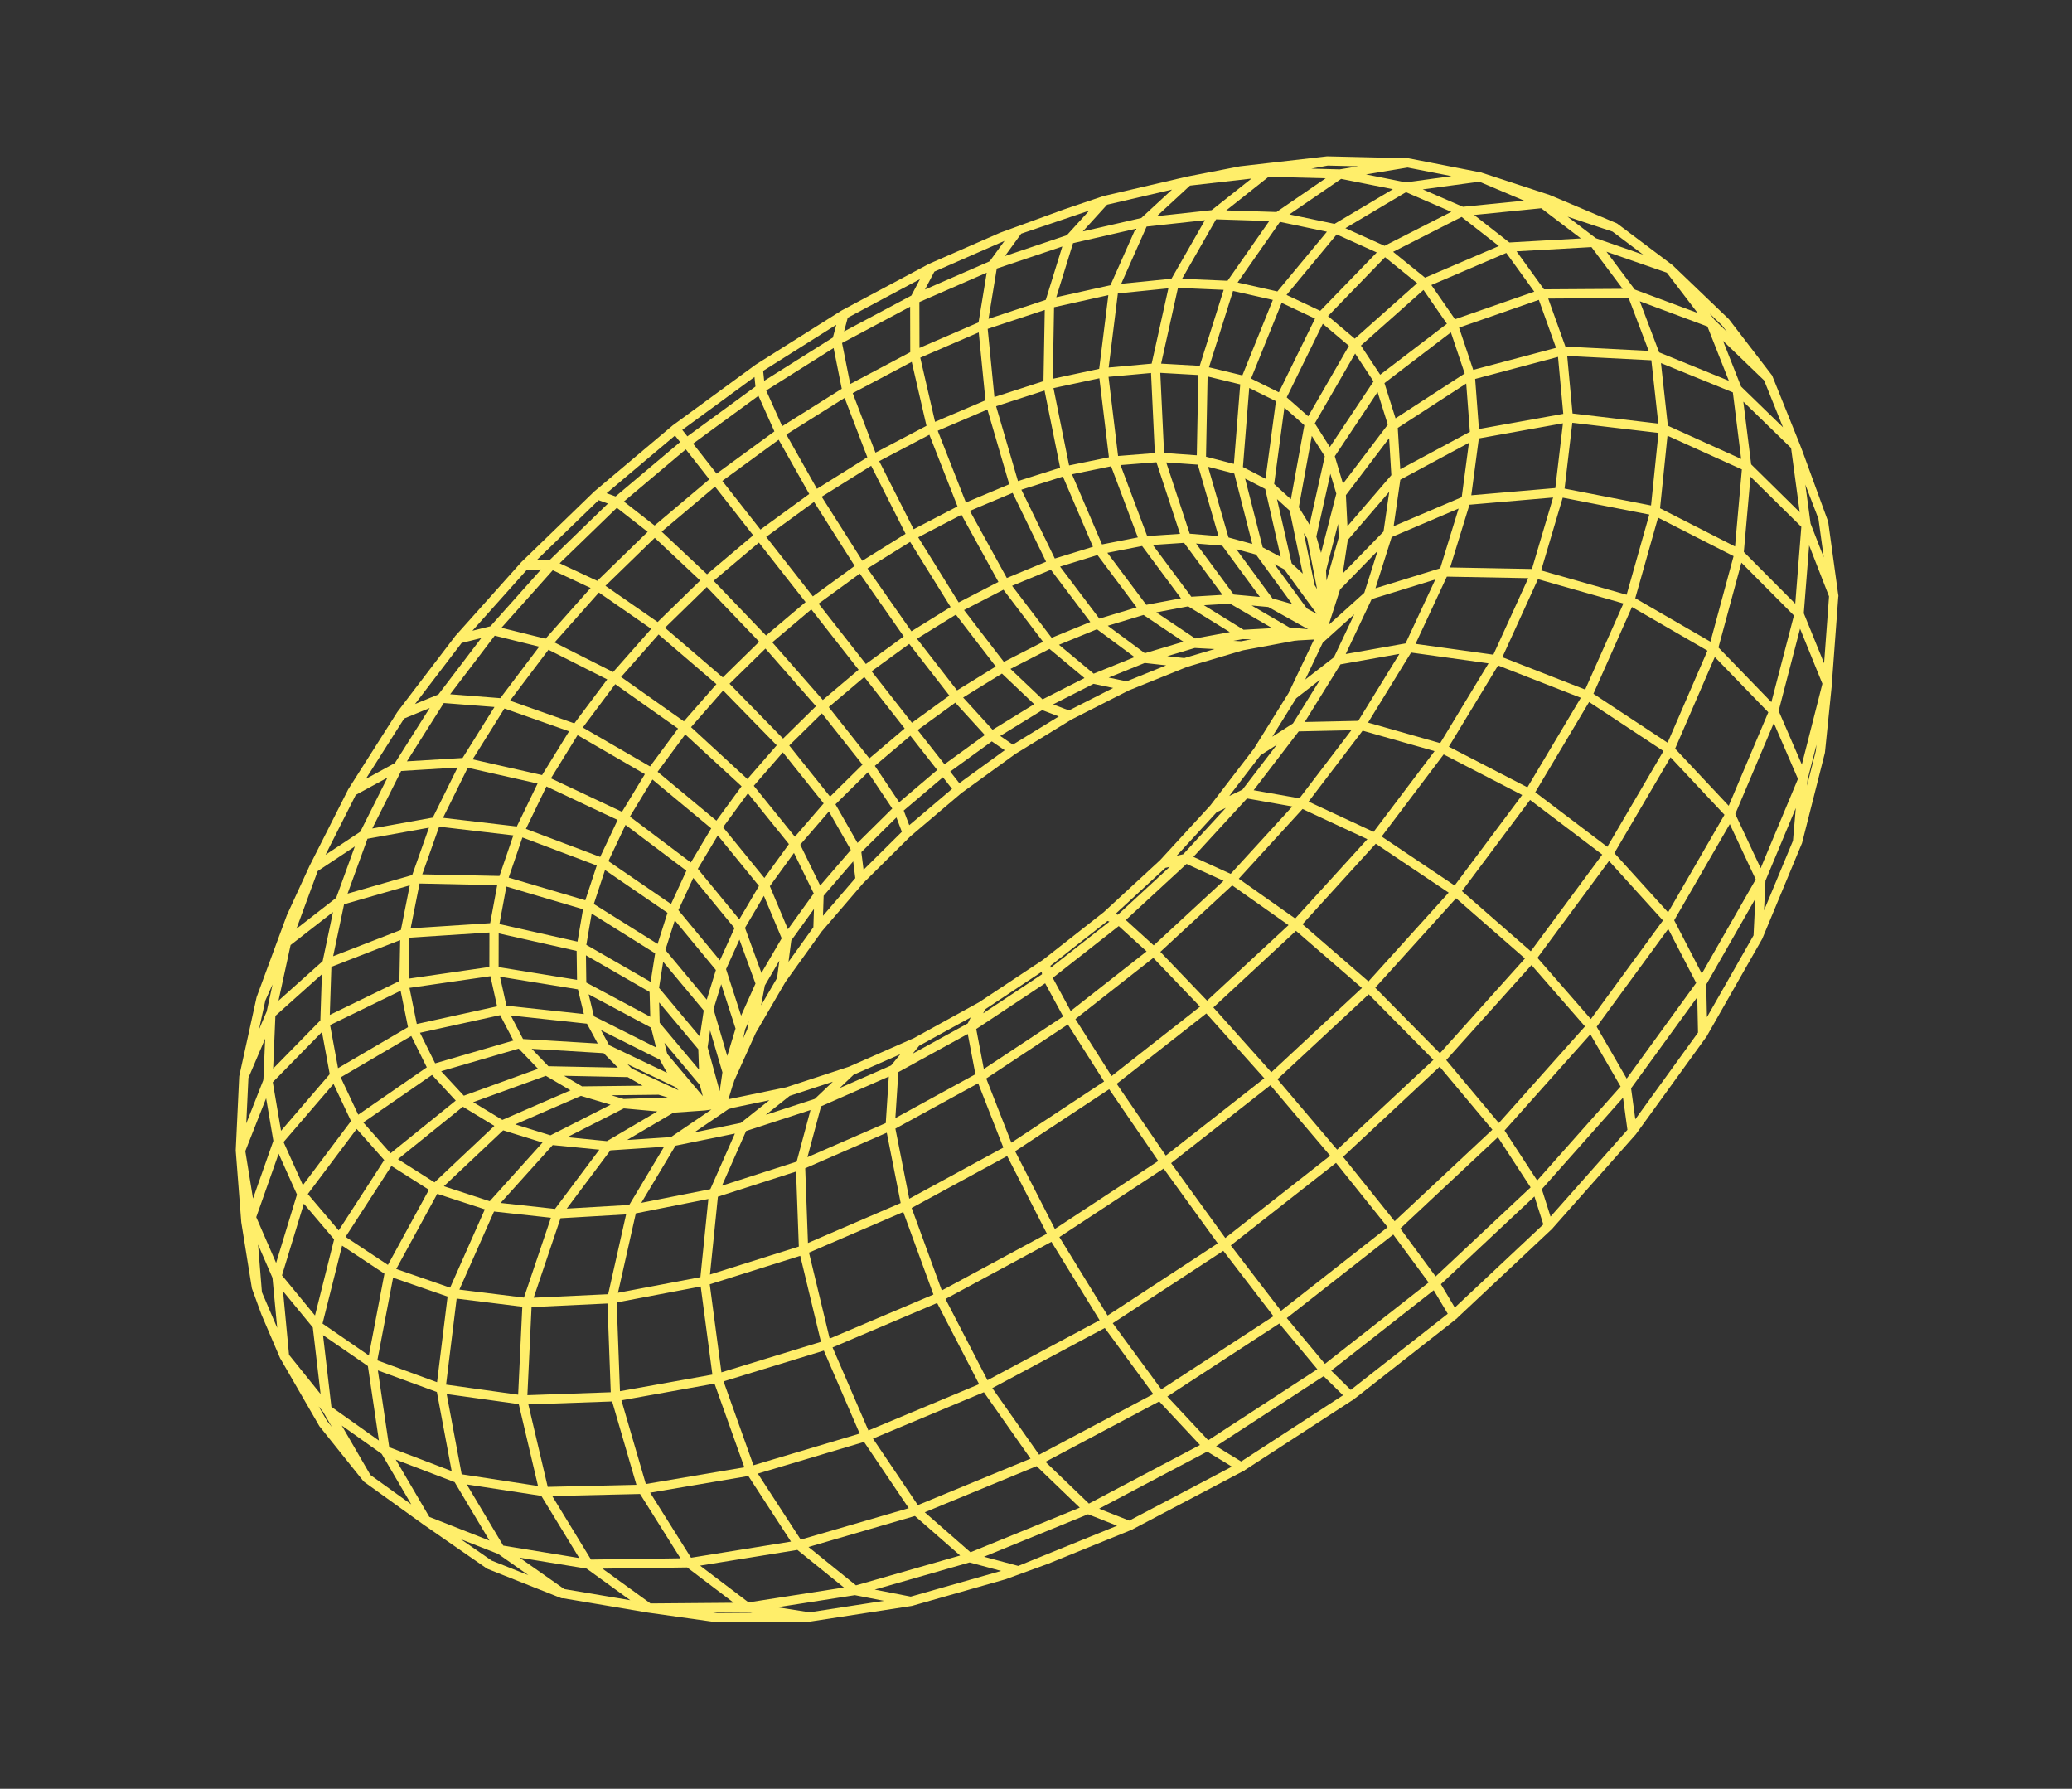 <svg width="672" height="580" viewBox="0 0 672 580" fill="none"
    xmlns="http://www.w3.org/2000/svg">
    <rect x="0" y="0" width="672" height="580" fill="#333333" stroke="none"/>
    <g clip-path="url(#clip0_2356_2)">
        <path class="stroke" d="M471.5 426.358L437.975 452.659M419.237 225.404L433.839 214.074L443.79 193.038L450.129 173.054L452.783 154.584L451.784 138.013L447.264 123.67L439.423 111.805L428.522 102.604L414.89 96.174L398.873 92.571L380.843 91.792L361.213 93.771L340.38 98.411L318.743 105.579L296.71 115.101L274.677 126.775L253.02 140.376L232.118 155.646L212.325 172.336L193.992 190.149L177.433 208.788L162.965 227.932L143.16 226.387L130.069 231.766L119.011 249.171L114.257 256.655L106.139 272.722L101.741 281.417L94.45 297.267L90.78 307.194L84.67 323.736L79.084 349.158L77.96 373.014L79.242 389.602L79.746 396.146L83.476 419.342L92.234 439.81L106.054 456.982L124.865 470.328L148.459 479.345L176.461 483.637L208.336 482.893L243.408 476.948L280.826 465.787L319.623 449.569L358.746 428.654L397.08 403.558L433.526 374.971L467.04 343.71L496.694 310.667L521.718 276.813L541.5 243.084L555.66 210.39M273.676 101.991L245.919 119.485L244.214 120.735L219.136 139.087L193.76 160.459L170.19 183.273M105.373 331.512L108.549 348.726L115.588 363.685L126.487 375.991L141.125 385.279L159.311 391.22L180.725 393.567L204.942 392.149L231.441 386.892L259.597 377.841L288.71 365.156L318.032 349.109L346.775 330.084L374.179 308.576L399.501 285.171L422.079 260.495L441.346 235.216M225.563 356.882L219.962 351.255L213.001 347.924L196.453 340.021L193.538 339.84L168.628 338.333L140.334 346.577L115.584 363.674L97.903 387.215M552.222 335.285L551.864 318.819L541.273 298.355L521.717 276.778L495.947 257.261L467.774 242.703L441.349 235.19M489.047 80.163L461.942 91.766L439.416 111.784L424.655 137.34L419.654 164.796L424.96 190.328M570.199 303.724L582.979 272.971L584.749 252.541L592.616 221.623L594.717 193.196L591.228 167.847L582.307 144.551L563.372 126.165L536.902 115.383L506.602 113.826L476.802 121.749L451.751 137.989L437.205 157.15L434.929 160.142L429.36 181.742L428.513 185.046M213.957 353.457L188.28 353.752L162.789 364.815L141.096 385.266L126.342 412.293L120.663 442.062M247.948 287.101L232.58 268.235L211.153 250.432L186.745 236.301L162.928 227.897M582.994 272.978L590.386 243.804L592.645 221.637L583.515 199.155L564.025 179.546L536.818 165.686L505.796 159.633L475.459 162.244L450.146 173.036L433.302 190.329M414.467 70.262L398.89 92.553L390.187 120.187L389.622 149.214L397.227 175.49L408.262 178.506L417.594 183.473L424.985 190.331L429.173 197.211L429.138 197.646M427.583 207.877L427.632 207.581L428.116 205.798L428.667 204.727L429.515 202.087L430.033 200.496L430.356 199.497L433.308 190.315L435.702 174.44L434.986 160.134L431.266 147.684L424.687 137.329L415.478 129.225L403.886 123.488L390.209 120.179L374.763 119.303L357.89 120.832L339.941 124.673L321.275 130.721L302.241 138.836L283.189 148.854L264.465 160.564L246.389 173.753L229.284 188.182L213.47 203.602L199.233 219.739L186.831 236.306L176.528 253.001L168.537 269.516L163.059 285.538L160.241 300.747L160.208 314.819L163.015 327.444L168.686 338.324L177.177 347.173L188.362 353.747L202.072 357.841L221.682 357.162L225.783 357.019L226.13 357.013M555.724 210.367L528.636 194.714L498.008 186.004L468.328 185.452L443.829 193.012L432.153 203.528L429.774 205.676L427.822 207.439M235.922 358.043L218.127 370.151L204.97 392.127L198.457 421.065L199.638 452.861L208.389 482.873L223.385 506.743L242.377 521.147L262.612 524.298M346.812 231.965L328.483 243.205L310.862 255.986L294.267 270.06L278.99 285.199M235.851 347.657L229.854 327.245L214.149 308.381L190.792 293.758L163.038 285.546L134.874 284.948L110.346 292L92.866 305.599L84.717 323.731M330.305 74.497L301.949 86.907L273.665 101.995L271.406 110.429L274.677 126.775L283.14 148.884L295.645 173.602L310.375 197.303L325.161 216.526L337.865 228.585L346.773 231.991L365.485 222.496L384.247 214.927M523.711 73.763L500.289 65.976L474.2 68.584L449.084 81.37L428.518 102.593L415.44 129.251L411.646 157.535L417.562 183.484L425.907 194.911L428.9 199.013M227.433 357.142L227.288 356.977L224.159 353.263L215.045 342.443L212.119 340.974L191.284 330.516L162.947 327.457L133.99 333.817L108.539 348.729L90.197 370.06L81.483 394.751L83.472 419.331M414.446 70.269L433.113 74.186L449.084 81.37L461.946 91.776L471.312 105.307L476.842 121.758L478.282 140.861L475.448 162.248L468.296 185.464L456.876 209.983L441.367 235.208L420.456 235.661L403.894 257.272L384.551 278.34L362.903 298.316L339.505 316.671L314.96 332.944L289.911 346.708L265.001 357.643L240.865 365.505L218.091 370.152L197.196 371.542L178.652 369.718L159.303 391.198L146.802 419.373L143.005 450.231L148.451 479.323L162.284 502.518L190.845 507.186L210.481 521.403L232.508 524.505L246.631 524.402L262.561 524.293L295.434 519.235L330.336 509.317L366.375 494.673L402.584 475.631L437.95 452.656L439.654 451.37L469.831 427.704L471.475 426.355L502.237 397.474L529.386 366.831L552.211 335.289L570.199 303.724L571.101 285.216L584.749 252.541L575.287 230.638L555.667 210.376L564.01 179.539L566.521 151.276L563.387 126.172L554.908 104.684L541.508 87.141L516.876 78.588L500.285 65.966L479.983 57.367L455.89 60.648L434.631 56.408L414.442 70.259L393.531 69.588L370.836 72.069L346.821 77.58L321.938 85.944L296.65 96.969L271.391 110.422L246.585 126.042L222.639 143.559L199.951 162.67L178.902 183.067L159.854 204.413L143.163 226.362L129.146 248.53L118.104 270.544L110.317 291.986L106.011 312.448L105.379 331.498L86.861 350.392L90.204 370.045L97.918 387.222L89.79 413.85L102.883 429.789L120.699 442.061L124.879 470.299L138.211 493.048L162.298 502.525L182.427 516.671L210.496 521.41L242.341 521.148L277.28 515.698L314.461 505.046L352.928 489.348L391.638 468.922L429.491 444.291L465.403 416.129L498.361 385.227L527.434 352.481L551.879 318.826L571.112 285.212L561.159 263.984L541.513 243.055L514.902 225.5L485.23 213.917L456.857 209.965L433.831 214.053L420.437 235.644L407.79 243.76L398.207 256.242L393.698 262.115L377.282 279.989L358.928 296.915L339.095 312.472L318.295 326.268L297.041 337.959L275.874 347.275L255.322 354.01L236.364 357.931L235.966 357.967L234.328 357.743L232.969 357.925L228.621 358.545L227.328 358.642L217.961 359.305L197.181 371.535L180.703 393.539L170.961 422.362L169.469 453.913L176.449 483.605L190.845 507.186L223.331 506.726L259.036 500.962L297.109 489.876L336.554 473.615L376.29 452.525L415.197 427.147L452.152 398.169L486.08 366.418L516.051 332.825L541.273 298.355L561.145 263.977L575.279 230.617L583.482 199.13L585.763 170.239L582.303 144.541L573.433 122.507L559.592 104.485L551.907 97.118L541.493 87.135L523.682 73.75L502.023 64.607L479.962 57.375L456.504 52.801L440.42 52.424L430.461 52.191L412.93 54.202L402.409 55.406L385.263 58.738L358.224 65.026L330.28 74.495L321.938 85.944L318.718 105.576L321.208 130.734L329.123 157.827L341.308 182.891L355.974 202.315L370.976 213.427L384.225 214.899L402.687 209.421L419.973 206.208L420.502 206.171L427.284 205.799L427.859 205.855M97.922 387.233L110.006 401.463L126.371 412.307L146.806 419.384L170.979 422.379L198.414 421.08L228.528 415.374L260.591 405.284L293.808 390.981L327.293 372.775L360.131 351.109L391.413 326.569L420.272 299.819L445.943 271.612L467.76 242.733L485.217 213.946L497.955 186.023L505.774 159.641L508.631 135.407L506.631 113.839L499.998 95.326L489.051 80.174M428.092 204.442L426.623 203.625L411.802 195.358L397.206 175.497L384.719 174.46L371.054 175.386L356.496 178.232L341.337 182.904L325.867 189.308L310.385 197.299L295.18 206.711L280.527 217.371L266.689 229.074L253.94 241.612L242.511 254.756L232.624 268.256L224.479 281.868L218.262 295.333L214.113 308.382L212.155 320.753L227.969 339.649L232.911 357.632M255.351 354.024L240.879 365.512L231.441 386.892L228.538 415.37L232.723 446.928L243.425 476.93L259.054 500.979L277.28 515.698L295.459 519.238M573.466 122.531L561.506 111.022L554.923 104.69L529.262 95.135L500.009 95.322L471.322 105.303L447.281 123.651L431.252 147.713L425.761 172.304L425.368 174.042L427.969 187.359L428.878 192.003M220.665 355.431L216.368 353.448L204.066 347.753L177.127 347.203L149.99 357.03L126.491 376.002L110.009 401.473L102.891 429.81L106.069 456.988L118.96 479.222M430.497 52.191L410.924 55.815L385.289 58.74L370.851 72.076L361.213 93.771L357.847 120.847L361.299 149.435L371.058 175.396L385.659 195.038L402.956 205.723L419.995 206.236L420.525 206.199M277.776 275.749L269.088 260.535L253.947 241.598L234.455 221.651L213.438 203.614L193.999 190.134L178.917 183.074L170.197 183.259L148.842 207.15L134.687 225.697L130.082 231.737M243.794 334.154L246.634 318.974L239.969 300.702L224.486 281.853L202.272 265.134L176.492 253.002L150.891 247.217L129.161 248.537L114.285 256.633M275.917 347.295L265.026 357.646L259.612 377.848L260.62 405.298L268.048 436.12L280.862 465.786L297.146 489.91L314.48 505.064L330.376 509.327M162.968 227.907L150.88 247.221L141.428 266.348L134.849 284.946L131.33 302.633L131.015 319.042L134.011 333.809L140.349 346.584L149.997 357.015L162.839 364.821L178.671 369.735L202.03 357.857L218.001 359.314M358.249 65.029L346.835 77.587L340.38 98.411L339.909 124.685L345.556 152.641L356.503 178.218L371.126 197.754L387.283 208.59L402.706 209.438M297.063 337.987L289.915 346.719L288.713 365.167L293.827 390.998L304.647 420.595L319.641 449.587L336.574 473.668L352.929 489.383L366.391 494.716M277.763 275.779L265.649 289.86L255.198 304.363L253.476 317.577M318.304 326.325L314.961 332.98L318.033 349.145L327.308 372.818L341.571 400.7L358.768 428.682L376.328 452.595L391.658 468.975L402.625 475.676M339.14 312.528L339.531 316.71L346.812 330.119L360.168 351.144L377.793 376.893L397.113 403.582L415.242 427.203L429.521 444.34L437.998 452.687M301.96 86.903L296.675 96.971L296.721 115.098L302.203 138.862L312.412 164.865L325.864 189.298L340.577 208.62L354.414 220.145L365.477 222.475M265.278 301.121L265.648 289.825L257.75 273.633L242.503 254.735L221.986 235.851L199.176 219.748L177.425 208.766L159.854 204.413L148.827 207.143M529.396 366.827L527.43 352.47L516.066 332.832L496.707 310.638L472.116 289.157L445.95 271.597L422.075 260.485L403.869 257.269L393.695 262.14M219.951 351.259L215.045 342.443L212.442 332.195L188.618 319.47L160.133 314.846L130.997 319.061L105.366 331.527M245.919 119.485L246.599 126.049L253.016 140.365L264.412 160.584L279.182 183.835L295.177 206.7L310.039 225.835L321.642 238.549L328.455 243.227M294.239 270.083L291.323 262.353L281.748 248.053L266.71 229.066L248.316 208.091L229.256 188.205L212.346 172.329L199.98 162.683L193.771 160.455M502.266 397.488L498.364 385.238L486.102 366.447L467.058 343.691L443.974 320.32L420.293 299.812L399.512 285.167L384.551 278.34L377.29 280.01M247.981 287.125L239.955 300.731L233.849 314.204L229.815 327.271L227.955 339.678L228.355 351.165L230.016 357.407M120.703 442.072L143.02 450.237L169.487 453.93L199.606 452.872L232.712 446.932L268.03 436.102L304.646 420.559L341.573 400.639L377.774 376.84L412.229 349.813L443.966 320.298L472.116 289.157L495.947 257.261L514.902 225.5L528.585 194.708L536.8 165.669L539.532 139.041L536.923 115.375L529.244 95.118L516.872 78.577L489.043 80.153L474.192 68.562L455.886 60.637L433.105 74.165L414.878 96.142L403.835 123.483L401.538 152.296L408.229 178.482L422.843 198.457L428.513 201.558M456.53 52.804L434.635 56.419L410.924 55.815L393.546 69.595L380.854 91.788L374.735 119.325L376.105 148.262L384.741 174.452L399.323 194.208L411.812 195.354L422.876 198.481L428.545 201.546M230.005 357.375L228.368 351.136L212.463 332.188L212.155 320.753L188.471 307.118L160.184 300.756L131.315 302.626L106.001 312.452L87.79 328.746L79.091 349.144M219.132 139.076L222.649 143.555L232.125 155.632L246.346 173.769L263.313 195.397L280.534 217.356L295.477 236.414L306.036 249.871L310.84 255.994M471.515 426.365L465.421 416.146L452.185 398.193L433.558 374.96L412.247 349.83L391.438 326.571L374.204 308.579L362.918 298.322L358.95 296.943M427.306 205.827L424.201 205.523L417.722 204.903L402.967 205.719L387.297 208.597L371.02 213.447L354.443 220.158L337.886 228.577L321.653 238.546L306.036 249.871L291.323 262.353L277.776 275.749L278.969 285.207L265.304 301.123L253.5 317.544L243.802 334.176L236.572 350.196L236.418 350.7L234.445 357.205L234.365 357.778M594.746 193.21L585.796 170.263L566.535 151.283L539.55 139.058L508.646 135.414L478.275 140.876L452.783 154.584L435.678 174.473L430.648 192.288L430.345 193.377L429.23 197.335M407.801 243.792L412.747 235.84L419.241 225.414L427.573 207.916L427.794 207.462L428.106 205.837L428.1 204.463L428.539 201.597L428.532 201.576L428.933 199.037L429.139 197.682L429.113 197.148L428.886 192.025L428.576 185.084L425.376 174.063L419.691 164.831L411.689 157.555L401.589 152.337L389.644 149.242L376.127 148.29L361.342 149.456L345.593 152.676L329.185 157.864L312.449 164.899L295.689 173.622L279.219 183.87L263.34 195.436L248.327 208.123L234.47 221.694L222.016 235.9L211.223 250.491L202.292 265.188L195.426 279.723L190.786 293.808L188.501 307.168L188.67 319.511L191.339 330.568L196.498 340.077L204.096 347.802L214.031 353.527L220.699 355.492L223.336 356.269L225.623 356.945L226.136 357.095L227.496 357.215L230.043 357.446L230.064 357.438L233.04 358.02L234.342 358.245L236.037 358.062L236.435 358.025M236.456 350.77L236.61 350.267L240.166 333.606L233.904 314.256L218.31 295.4L195.448 279.751L168.543 269.599L141.48 266.425L118.156 270.621L101.797 281.469L92.879 305.667L87.842 328.824L86.914 350.47L78.019 373.077L81.546 394.825L89.842 413.927L92.293 439.873L104.817 461.564L119.008 479.289L138.257 493.14L158.728 507.33L182.483 516.759M417.711 204.907L399.312 194.212L385.655 195.027L371.115 197.758L355.989 202.322L340.577 208.62L325.157 216.516L310.029 225.839L295.456 236.421L281.716 248.065L269.07 260.553L257.747 273.658L247.974 287.14L255.194 304.352L246.624 319.014L240.11 333.553L235.816 347.694L234.882 354.135L234.428 357.223" stroke="#ffee6a" stroke-width="3" stroke-linecap="round" stroke-linejoin="round"></path>
    </g>
    <defs>
        <clipPath id="clip0_2356_2">
            <rect width="565.46" height="410.782" fill="white" transform="translate(0 193.778) rotate(-20.041)"></rect>
        </clipPath>
    </defs>
</svg>